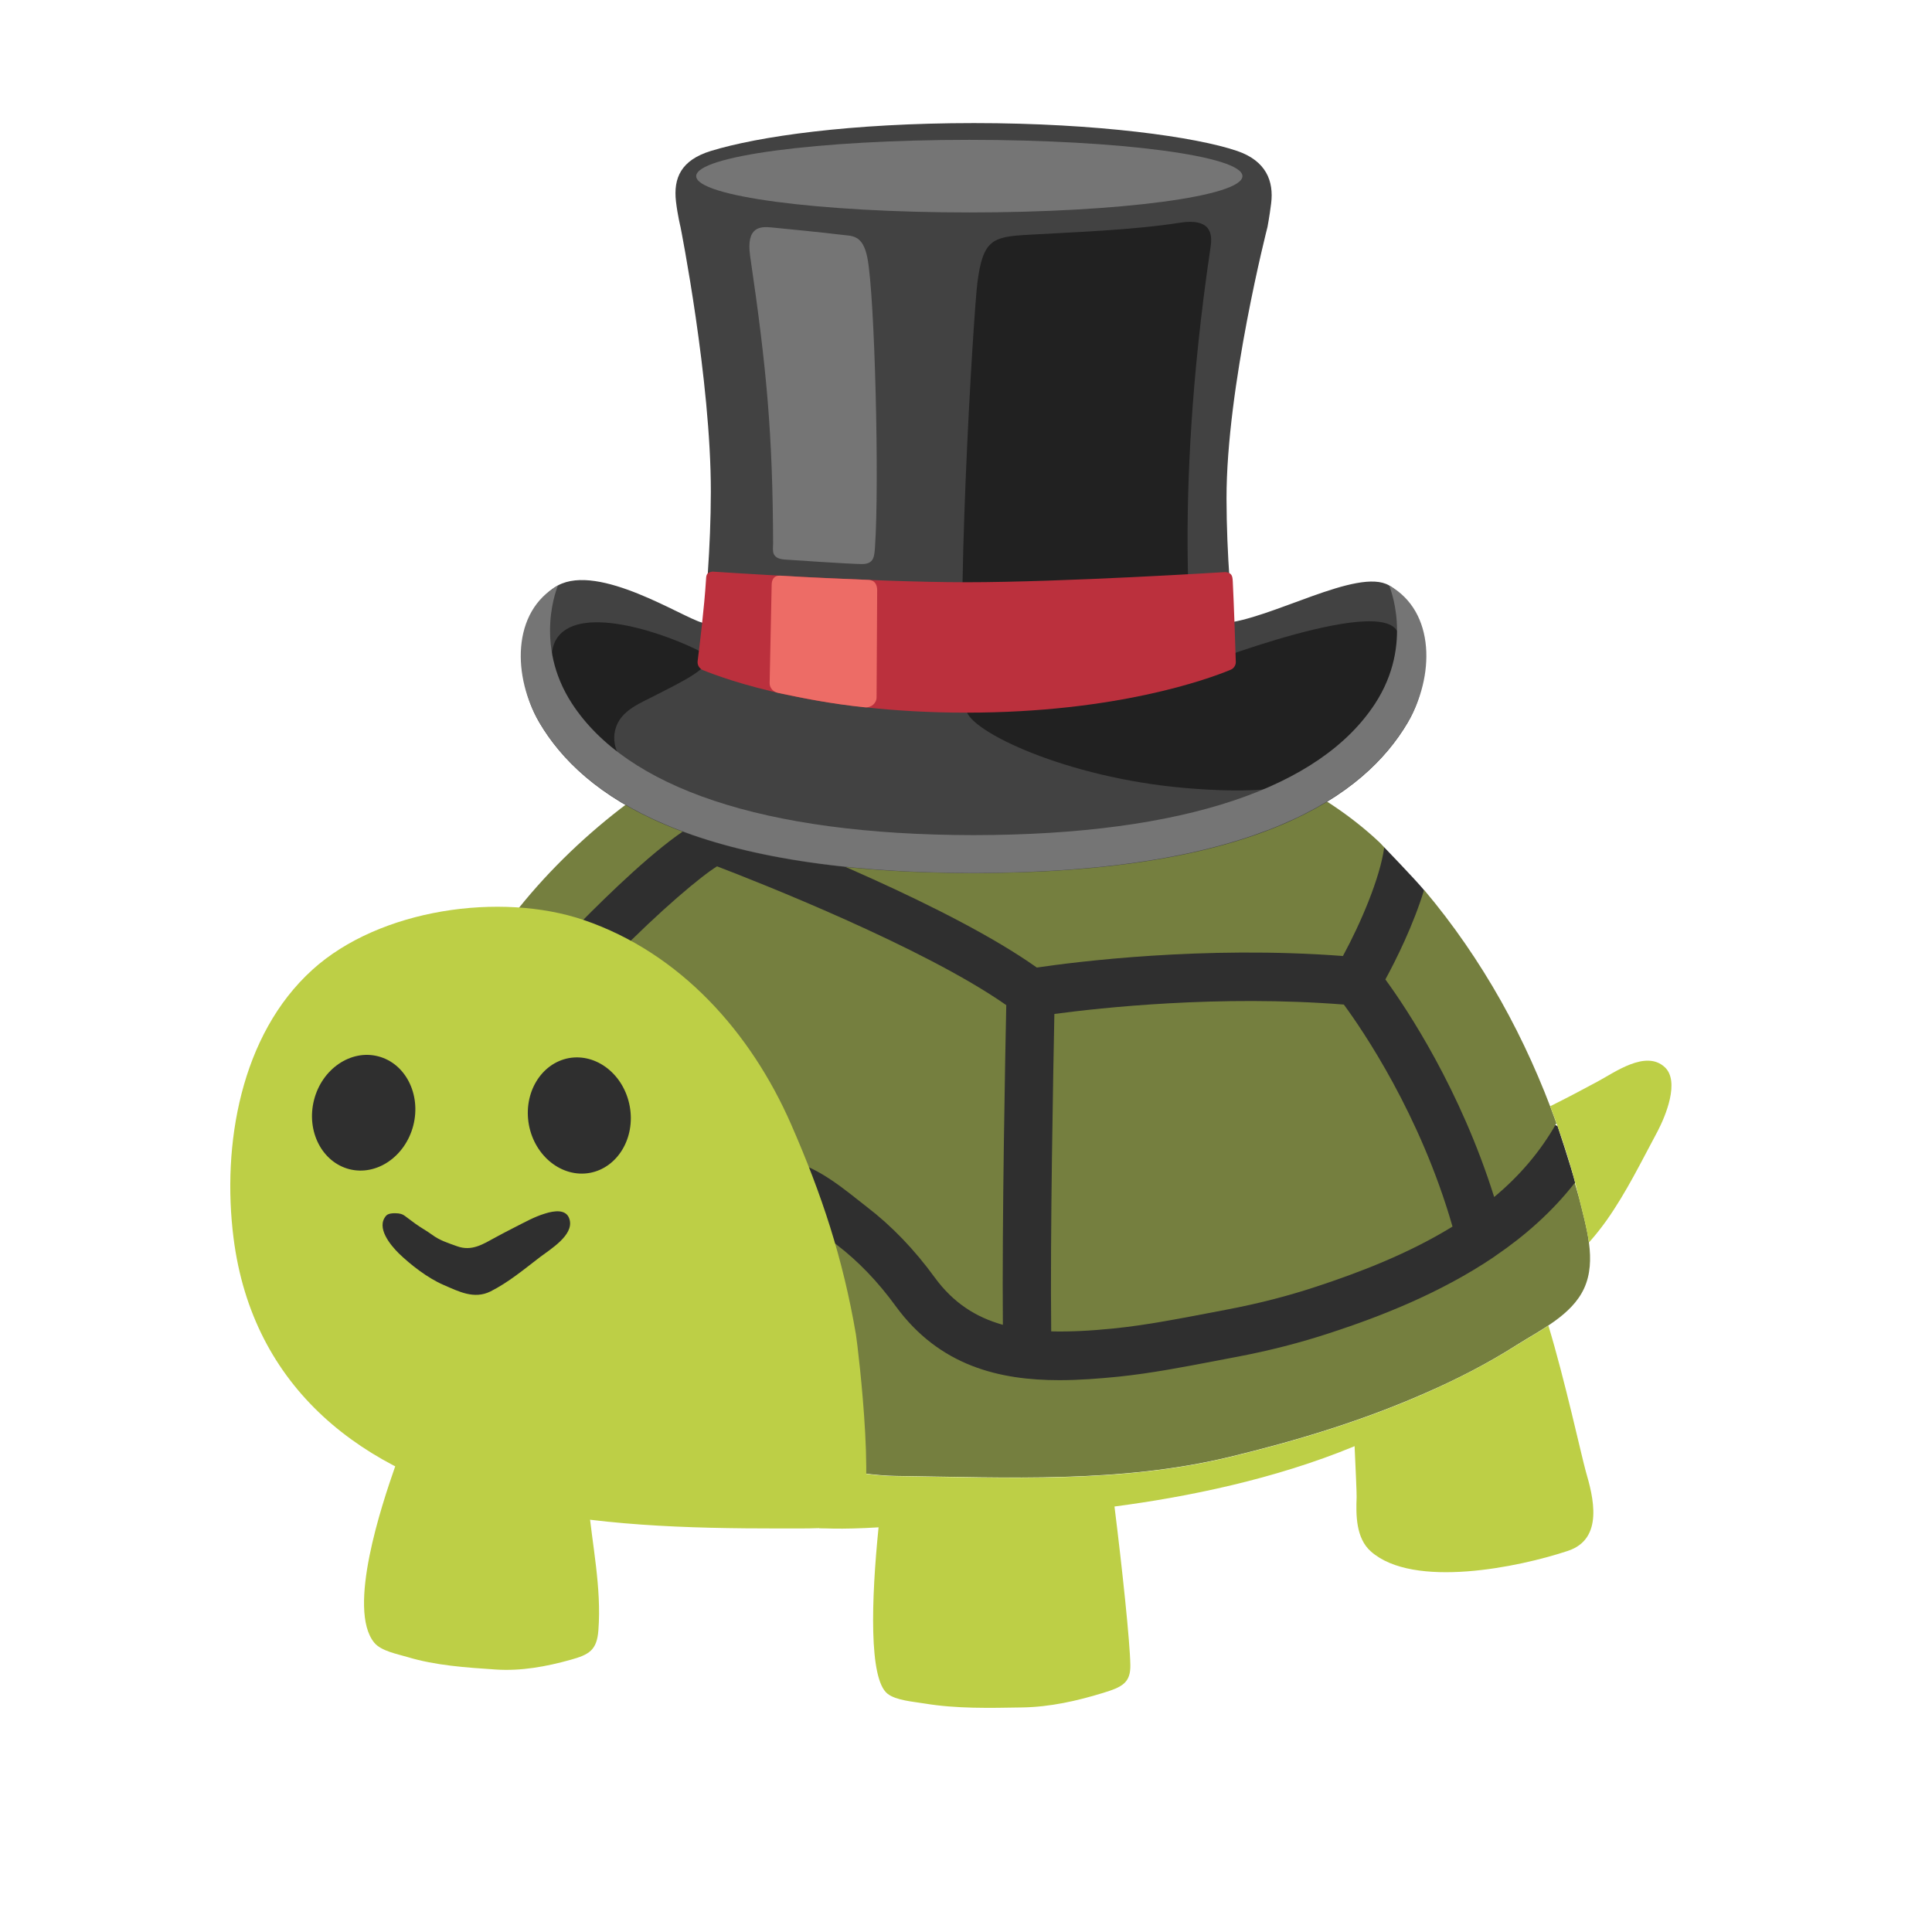 <?xml version="1.0" encoding="utf-8"?>
<!-- Generator: Adobe Illustrator 24.1.2, SVG Export Plug-In . SVG Version: 6.00 Build 0)  -->
<svg version="1.1" id="Layer_2" xmlns="http://www.w3.org/2000/svg" xmlns:xlink="http://www.w3.org/1999/xlink"
    viewBox="0 0 128 128">
    <g transform="scale(0.75) translate(20,30)">
        <path
            d="M40.1,37.83c0,0,2.55-1.48,3.98-2.12l22.24,8.18l35.97,0.97c0,0,2.7,2.8,3.5,3.76l6.53,18.74 l5.27,2.11c0,0,1.21,3.62,1.55,4.99l-1.09,8.64L65.91,96.03L24.04,85.76l0.13-25.74l12.8-16.67L40.1,37.83z"
            style="fill:#2F2F2F;" />
        <g>
            <g>
                <path
                    d="M73.14,59.57c-0.1,5.06-0.38,19.6-0.28,28.04c1.67,0.04,3.5-0.05,5.52-0.26 c2.7-0.27,5.52-0.81,8.24-1.33l1.73-0.33c2.79-0.53,5.37-1.19,7.89-2.02c3.89-1.28,8.19-2.93,12.07-5.32 c-2.85-9.93-7.96-17.38-9.6-19.61C87.71,57.87,77.17,59.03,73.14,59.57z"
                    style="fill:#757F3F;" />
                <path
                    d="M102.38,56.52c1.95,2.67,6.63,9.73,9.61,19.22c2.18-1.81,4.06-3.97,5.5-6.52 c-1.34-3.73-2.96-7.35-4.9-10.8c-1.95-3.46-4.22-6.77-6.79-9.81C104.85,51.72,103.34,54.76,102.38,56.52z"
                    style="fill:#757F3F;" />
                <path
                    d="M45.2,42.69c4.26,1.63,18.85,7.43,26.39,12.78c3.25-0.48,14.69-1.96,27.04-1.02 c1.6-2.95,3.28-6.91,3.65-9.6c-0.15-0.15-0.28-0.31-0.43-0.45c-5.13-4.82-11.63-7.47-18.19-9.69c-9.16-3.1-19.13-4.19-28.68-2.48 c-3.78,0.68-7.43,1.85-10.9,3.48L45.2,42.69z"
                    style="fill:#757F3F;" />
                <path
                    d="M119.11,74.49c-1.99,2.55-4.4,4.67-6.98,6.43c-0.05,0.04-0.11,0.07-0.15,0.11 c-4.74,3.2-10.03,5.26-14.4,6.69c-2.7,0.89-5.45,1.6-8.43,2.16l-1.73,0.33c-2.82,0.54-5.72,1.1-8.61,1.4 c-1.7,0.17-3.46,0.31-5.23,0.31c-5.28,0-10.58-1.24-14.45-6.53c-1.56-2.15-3.3-3.96-5.15-5.38l-0.77-0.6 c-1.17-0.93-3.36-2.67-4.49-2.7l0.11-4.27c2.56,0.07,5.15,2.12,7.04,3.62l0.7,0.55c2.17,1.66,4.2,3.76,6.01,6.25 c1.63,2.23,3.62,3.5,6.01,4.17c-0.08-9.02,0.21-24.02,0.3-28.24c-7.32-5.13-22.04-10.92-25.55-12.26 c-1.38,0.85-4.94,3.81-9.13,8.08c-0.42,0.43-0.98,0.64-1.53,0.64c-0.54,0-1.08-0.2-1.49-0.61c-0.84-0.82-0.86-2.17-0.03-3.02 c2.65-2.69,6.85-6.76,9.79-8.58l-0.85-5.22c-7.16,4.28-14.23,10.92-18.48,18.64c-4.26,7.71-5.7,16.48-1.64,24.97 c1.33,2.75,4,7.37,6.68,8.97c2.37,1.42,4.88,2.63,7.44,3.69c2.27,0.94,4.19,2.12,6.52,2.8c2.08,0.62,4.23,1.29,6.34,1.76 c2.13,0.48,4.34,0.63,6.48,1.03c1.9,0.35,3.82,0.67,5.74,0.7c9.85,0.13,19.81,0.65,29.48-1.69c5.88-1.42,11.71-3.19,17.24-5.63 c2.8-1.22,5.53-2.62,8.1-4.26c2.09-1.32,4.84-2.62,5.93-4.98c1.15-2.49,0.17-5.5-0.44-8.02 C119.38,75.38,119.23,74.93,119.11,74.49z"
                    style="fill:#757F3F;" />
            </g>
            <g>
                <path
                    d="M29.95,98.37c-0.98-0.58-2.38-0.78-4.28-1.05c-2.5-0.35-5.22-1.05-7.72-0.6 c-2.15,0.39-2.38,0.94-3.08,2.93c-1.09,3.13-4.26,12.51-1.8,15.47c0.61,0.73,2.03,0.99,2.9,1.25c2.51,0.76,5.18,0.93,7.82,1.11 c2.25,0.15,4.47-0.26,6.62-0.86c1.61-0.45,2.32-0.83,2.45-2.61c0.29-3.8-0.56-7.55-0.9-11.32 C31.72,100.25,31.12,99.05,29.95,98.37z"
                    style="fill:#BDCF46;" />
                <g>
                    <path
                        d="M116.78,87.1c-0.93,0.62-1.92,1.17-2.79,1.72c-2.57,1.63-5.3,3.03-8.1,4.26 c-5.53,2.44-11.36,4.21-17.24,5.63c-9.67,2.34-19.63,1.82-29.48,1.69c-1.93-0.03-3.85-0.35-5.74-0.7 c-0.53-0.1-1.05-0.18-1.58-0.26l0.52,5.55c0,0,1.88,0.14,5.24-0.07c-0.65,6.43-0.86,13.37,0.78,14.69 c0.74,0.6,2.31,0.71,3.27,0.87c2.82,0.47,5.74,0.4,8.64,0.35c2.47-0.04,4.85-0.58,7.13-1.28c1.71-0.52,2.45-0.9,2.42-2.47 c-0.03-2.01-0.71-8.47-1.4-14c6.34-0.83,14.15-2.4,21.21-5.33c0.1,2.22,0.19,4.12,0.18,4.51c-0.06,1.53-0.08,3.62,1.27,4.8 c3.76,3.31,13.07,1.38,17.39-0.06c3.22-1.06,2.23-4.81,1.59-7C119.72,98.69,118.23,91.87,116.78,87.1z"
                        style="fill:#BDCF46;" />
                    <path
                        d="M127.07,64.28c-1.68-1.58-4.44,0.46-5.98,1.28c-1.38,0.74-2.75,1.47-4.15,2.16 c1.01,2.65,1.89,5.35,2.55,8.11c0.3,1.23,0.68,2.58,0.87,3.93c0.05-0.06,0.1-0.12,0.15-0.17c0.51-0.58,0.97-1.17,1.42-1.8 c1.75-2.48,3.08-5.22,4.51-7.88C127.13,68.58,128.4,65.54,127.07,64.28z"
                        style="fill:#BDCF46;" />
                </g>
                <g>
                    <path
                        d="M52.38,104.99c-1.13,0.04-2.27,0.03-3.44,0.03c-8.33,0-16.27-0.22-24.47-2.08 C12.02,100.13,2.32,92.68,0.63,79.36c-1.04-8.21,0.62-17.94,6.96-23.69c5.95-5.4,16.65-6.89,23.98-4.4 c8.54,2.92,14.76,9.94,18.31,18.04c2.73,6.24,4.58,11.84,5.73,18.57c0.17,1.03,2.06,16.6-0.15,16.89 C54.44,104.89,53.41,104.96,52.38,104.99z"
                        style="fill:#BDCF46;" />
                    <path
                        d="M30.25,63.47c2.46-0.44,4.87,1.46,5.38,4.26c0.51,2.79-1.07,5.43-3.53,5.88 c-2.45,0.44-4.86-1.46-5.38-4.25C26.21,66.56,27.79,63.93,30.25,63.47z"
                        style="fill:#2F2F2F;" />
                    <path
                        d="M7.74,67.17c0.7-2.75,3.25-4.48,5.66-3.86c2.42,0.62,3.81,3.36,3.11,6.11 c-0.71,2.75-3.24,4.48-5.66,3.86C8.44,72.65,7.04,69.92,7.74,67.17z"
                        style="fill:#2F2F2F;" />
                    <path
                        d="M23.8,79.29c-1.14,0.62-2.12,1.28-3.45,0.79c-0.77-0.28-1.5-0.5-2.17-1 c-0.48-0.35-1.02-0.64-1.5-0.99c-0.25-0.18-0.49-0.37-0.74-0.55c-0.28-0.21-0.38-0.3-0.74-0.35c-0.29-0.03-0.86-0.05-1.08,0.19 c-0.94,1.05,0.38,2.61,1.09,3.32c1.06,1.03,2.57,2.2,3.96,2.8c1.36,0.59,2.71,1.3,4.16,0.58c1.59-0.8,2.97-1.96,4.37-3.03 c0.92-0.7,2.98-1.93,2.62-3.3c-0.25-1-1.41-0.79-2.17-0.55c-0.96,0.29-1.82,0.78-2.71,1.23C24.89,78.7,24.35,79,23.8,79.29z"
                        style="fill:#2F2F2F;" />
                </g>
            </g>
        </g>
    </g>
    <g transform="scale(0.5) translate(65, 0)">
        <path style="fill:#424242;" d="M98.92,20c-5.42-1.85-18.45-3.69-34.86-3.69S35.47,18.08,29.2,20c-3.94,1.21-4.99,3.56-4.63,6.7
		c0.22,1.85,0.6,3.37,0.6,3.37s4.04,20.29,4.02,35.11c-0.02,14.68-2.51,29.25-2.51,29.25s15,5.99,37.38,6.28
		c22.38-0.29,35.97-5.38,35.97-5.38s-2.48-14.58-2.51-29.25c-0.02-14.82,5.43-36.01,5.43-36.01s0.26-1.36,0.48-3.09
		C103.81,23.99,102.76,21.31,98.92,20z" />
        <path style="fill:#424242;" d="M119.06,77.57c-4.14-2.43-15.73,4.56-22.06,5.03c-8.86,0.66-60.38,2.2-68.97-0.1
		c-2.65-0.71-13.64-7.88-19.1-4.93c-4.27,2.31-6.68,11.03-2.45,18.2c5.69,9.64,19.94,19.92,57.52,19.92s51.83-10.28,57.52-19.92
		C125.75,88.59,123.29,80.05,119.06,77.57z" />
        <path style="fill:#212121;" d="M8.91,84.41c-1.23,1.66-0.81,3.93-0.14,5.73c0.71,1.91,1.8,3.73,3.08,5.31
		c0.45,0.56,3.82,3.75,5.24,4.77c-0.64-1.02-0.86-2.3-0.58-3.47c0.63-2.68,3.5-3.63,5.68-4.79c2.32-1.24,8.59-4.03,5.96-5.45
		C23.63,84.08,12.18,80.01,8.91,84.41z" />
        <path style="fill:#212121;" d="M120.33,84.38c-0.4-6.37-27.09,4.1-27.09,4.1s-3.03-20.77,2.14-55.56c0.19-1.28,0.64-4.15-4.09-3.4
		c-6.3,0.99-14.31,1.25-20.24,1.6c-4.52,0.27-5.81,0.65-6.54,6.33c-0.52,4.03-3.14,46.68-1.46,56.67
		c0.47,2.79,13.19,8.92,28.93,10.29c8.53,0.74,12.07,0,12.07,0C109.43,101.99,120.96,94.44,120.33,84.38z" />
        <path style="fill:#757575;" d="M119.06,77.57c0,0,3.34,7.7-1.86,15.67c-7.24,11.09-25.15,17.39-53.2,17.42
		c-28.05-0.04-45.96-6.33-53.2-17.42c-5.2-7.96-1.86-15.67-1.86-15.67c-6.2,3.48-6.02,12.17-2.44,18.2
		c5.69,9.6,19.9,19.81,57.23,19.91v0c0.09,0,0.18,0,0.27,0c0.09,0,0.18,0,0.27,0v0c37.33-0.1,51.54-10.32,57.23-19.91
		C125.08,89.74,125.27,81.04,119.06,77.57z" />
        <path style="fill:#BB303D;" d="M98.35,77.06c-0.04-0.72-0.1-1.14-0.95-1.26c0,0-21.55,1.35-34.36,1.35
		c-12.8,0-33.63-1.41-33.63-1.41c-0.85,0.12-0.83,0.5-0.87,1.21c-0.21,3.42-0.84,8.63-1.1,10.65c-0.06,0.51,0.22,0.99,0.69,1.19
		c3.11,1.27,15.21,5.64,34.91,5.64c19.88,0,32.05-4.45,35.02-5.68c0.43-0.18,0.71-0.6,0.69-1.07C98.69,85.65,98.5,80.03,98.35,77.06
		z" />
        <g>
            <path style="fill:#757575;" d="M38.96,74.14c0,0,8.65,0.6,10.25,0.6s1.64-0.99,1.73-2.24c0.59-8.38-0.02-33.35-1.01-38.35
			c-0.62-3.12-2.05-2.86-3.51-3.05c-2-0.26-7.71-0.82-9.15-0.96s-3.45-0.2-2.87,3.81c2.18,14.84,2.99,23.5,3.04,38.1
			C37.45,72.81,37.08,74,38.96,74.14z" />
        </g>
        <path style="fill:#ED6C66;" d="M38.08,91.81c3.17,0.66,7.01,1.46,11.5,1.91c0.85,0.09,1.58-0.54,1.57-1.33l0.08-14.21
		c-0.01-0.73-0.34-1.31-1.13-1.34c-4.24-0.18-7.97-0.32-11.67-0.56c-0.91-0.06-1.17,0.54-1.18,1.22l-0.27,13.01
		C36.97,91.13,37.43,91.67,38.08,91.81z" />
        <ellipse style="fill:#757575;" cx="63.44" cy="23.34" rx="36.19" ry="4.81" />
    </g>
</svg>